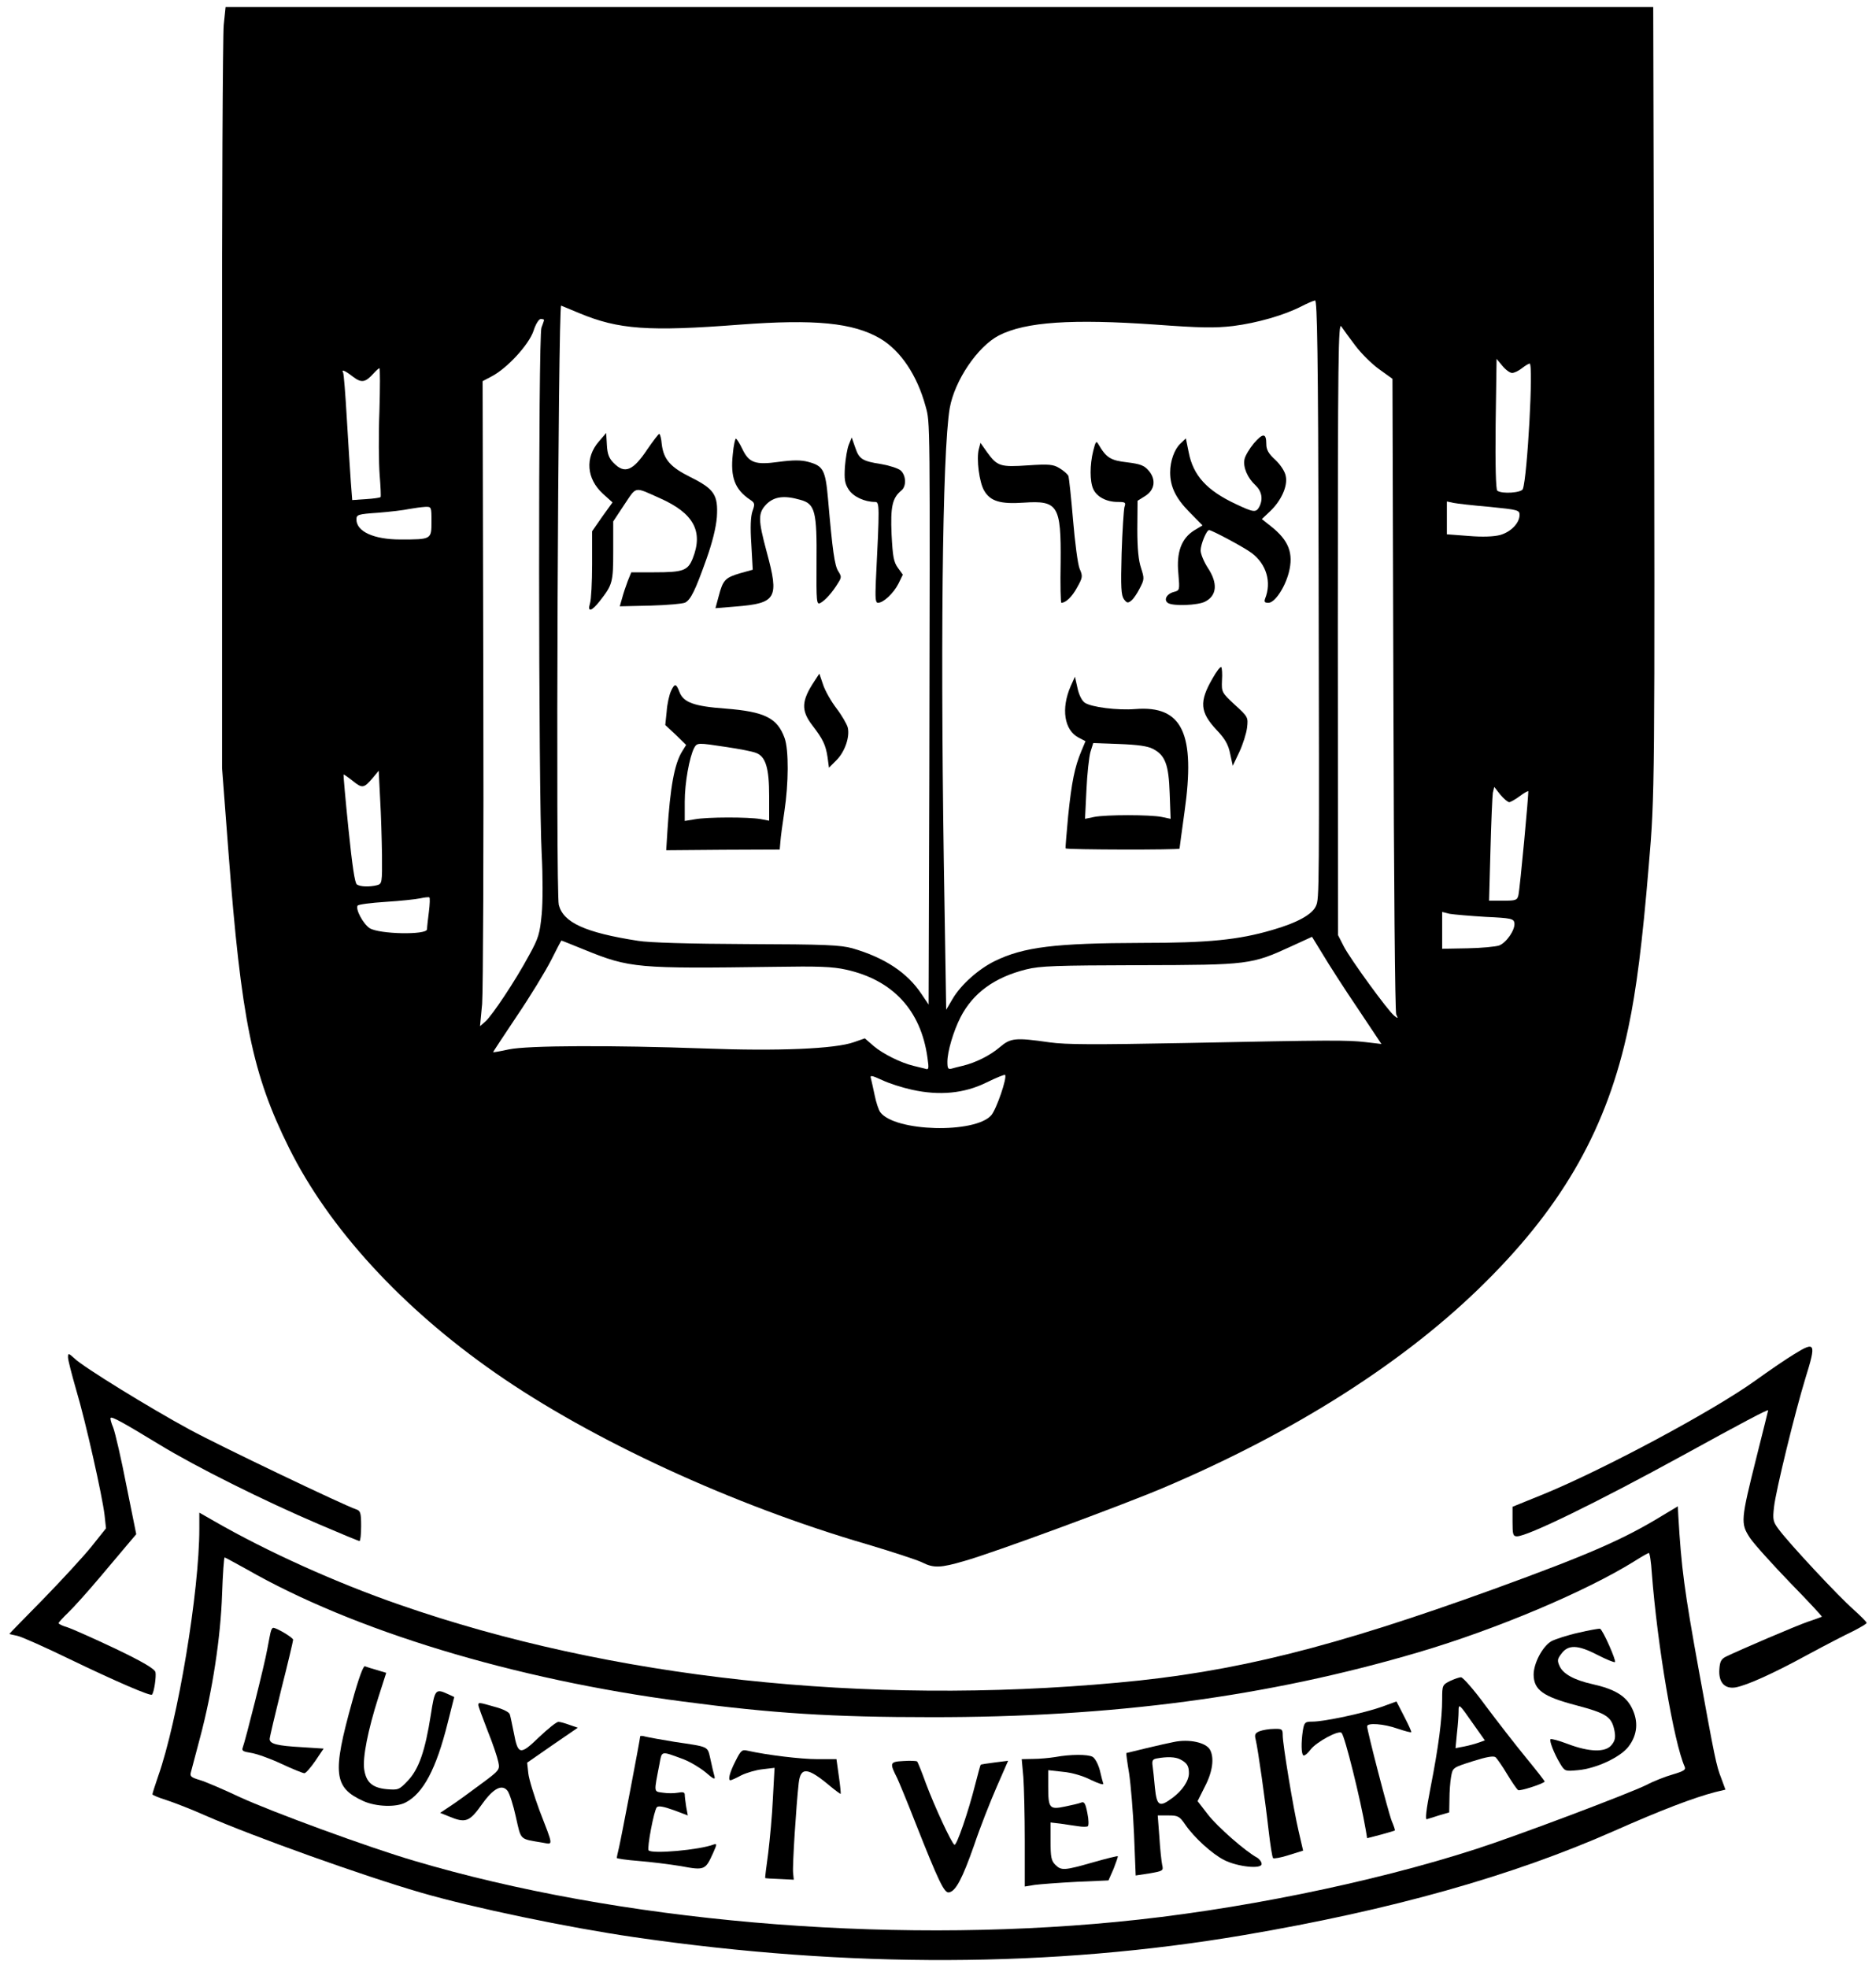 <?xml version="1.0" standalone="no"?>
<!DOCTYPE svg PUBLIC "-//W3C//DTD SVG 20010904//EN"
 "http://www.w3.org/TR/2001/REC-SVG-20010904/DTD/svg10.dtd">
<svg version="1.0" xmlns="http://www.w3.org/2000/svg"
 width="800pt" height="839pt" viewBox="0 0 800 839"
 preserveAspectRatio="xMidYMid meet">

<g transform="translate(0,839) scale(0.1,-0.1)"
fill="#000000" stroke="none">
<path d="M954 8283 c-4 -43 -8 -773 -7 -1623 l0 -1545 27 -355 c55 -721 102
-949 259 -1265 170 -342 481 -681 879 -958 410 -286 1015 -565 1589 -732 107
-32 211 -66 231 -76 49 -25 79 -24 181 6 127 36 666 235 846 311 564 239 1038
541 1377 879 335 333 519 662 608 1084 34 160 60 364 87 691 26 300 26 331 22
2433 l-3 1227 -3044 0 -3044 0 -8 -77z m4669 -2275 c3 -1434 3 -1448 -11
-1480 -15 -36 -79 -72 -187 -103 -143 -42 -272 -55 -555 -55 -370 -1 -505 -17
-629 -78 -69 -34 -144 -101 -179 -161 l-27 -46 -7 430 c-19 1086 -10 1945 22
2135 21 118 119 263 210 310 113 58 312 71 668 46 191 -14 252 -15 330 -6 103
13 218 46 292 84 25 13 51 24 58 25 9 1 13 -227 15 -1101z m-3153 1047 c168
-70 295 -79 686 -49 319 24 482 8 597 -59 88 -52 158 -157 194 -289 20 -72 19
-36 16 -1582 l-3 -969 -31 46 c-60 90 -156 154 -294 194 -52 14 -113 17 -450
18 -244 1 -418 6 -465 14 -225 35 -318 78 -337 153 -14 54 -3 2560 10 2555 7
-3 41 -17 77 -32z m-150 -29 c0 -3 -5 -17 -11 -33 -14 -34 -13 -1990 1 -2244
5 -94 5 -205 0 -257 -8 -82 -13 -101 -54 -175 -58 -108 -157 -256 -186 -282
l-23 -20 9 95 c4 52 7 671 5 1375 l-3 1280 38 20 c66 34 159 135 179 194 9 29
23 51 31 51 8 0 14 -2 14 -4z m3460 -110 c24 -32 70 -78 101 -100 l57 -41 4
-1345 c2 -808 7 -1353 12 -1365 9 -18 8 -19 -9 -5 -28 23 -185 239 -214 294
l-25 49 -1 1309 c0 1167 2 1307 15 1286 8 -12 35 -49 60 -82z m668 -116 c10 0
28 9 42 20 14 11 29 20 33 20 17 0 -10 -485 -29 -535 -6 -16 -89 -22 -109 -7
-6 4 -9 107 -7 284 l4 278 25 -30 c14 -17 32 -30 41 -30z m-4830 -162 c-4
-101 -3 -223 1 -273 4 -49 6 -92 4 -94 -2 -3 -30 -7 -62 -9 l-59 -4 -6 78 c-3
44 -11 164 -17 269 -6 104 -13 193 -16 197 -9 15 9 8 42 -18 37 -28 53 -25 89
15 11 12 21 21 24 21 3 0 3 -82 0 -182z m4735 -409 c120 -12 127 -14 127 -34
0 -35 -37 -73 -83 -86 -27 -7 -75 -9 -134 -4 l-93 7 0 70 0 70 28 -6 c15 -3
84 -11 155 -17z m-4513 -63 c0 -76 0 -76 -133 -76 -113 0 -187 34 -187 85 0
21 6 23 93 29 50 4 110 11 132 16 22 4 52 8 68 9 27 1 27 0 27 -63z m-211
-1422 c1 -118 0 -122 -21 -128 -32 -8 -71 -7 -86 3 -9 5 -20 81 -36 237 -13
126 -22 230 -21 232 1 1 19 -11 40 -28 40 -32 47 -31 85 14 l25 30 6 -120 c4
-65 7 -174 8 -240z m4807 226 c5 0 25 11 44 25 18 14 35 23 37 22 3 -4 -35
-413 -42 -444 -5 -21 -11 -23 -65 -23 l-60 0 6 218 c3 119 8 228 10 242 l6 25
26 -33 c15 -18 32 -32 38 -32z m-4607 -467 c-4 -32 -8 -65 -8 -75 -1 -25 -205
-21 -245 5 -28 19 -61 81 -51 96 3 5 57 12 120 16 63 4 129 11 147 15 18 4 36
6 39 4 3 -2 2 -29 -2 -61z m4506 -22 c110 -5 120 -8 123 -26 4 -29 -34 -84
-65 -96 -15 -5 -75 -11 -135 -12 l-108 -2 0 78 0 79 32 -8 c18 -3 87 -9 153
-13z m-546 -389 l102 -153 -68 8 c-79 9 -140 9 -777 -4 -378 -7 -499 -7 -570
3 -147 21 -166 19 -213 -21 -41 -35 -103 -66 -158 -79 -16 -4 -38 -9 -47 -12
-15 -4 -18 1 -18 29 0 43 25 129 56 190 53 103 144 170 280 204 60 15 126 17
484 18 467 1 476 2 650 82 l85 39 46 -75 c25 -42 91 -145 148 -229z m-3297
249 c194 -79 225 -81 813 -73 183 3 245 1 303 -12 199 -44 319 -173 347 -375
7 -49 6 -53 -11 -47 -11 3 -32 8 -49 12 -54 13 -130 51 -169 84 l-38 33 -46
-16 c-80 -29 -326 -39 -639 -27 -393 14 -753 13 -833 -4 -36 -8 -66 -13 -67
-12 -1 1 45 70 101 154 57 84 122 191 146 238 23 46 43 84 44 84 2 0 46 -18
98 -39z m1397 -597 c117 -26 223 -16 318 31 41 20 77 35 79 32 10 -10 -37
-147 -59 -172 -70 -79 -411 -70 -473 13 -7 9 -18 42 -24 72 -6 30 -14 63 -16
72 -5 15 2 14 48 -7 29 -14 86 -32 127 -41z"/>
<path d="M5347 6500 c-19 -23 -37 -53 -40 -68 -7 -34 13 -80 47 -111 27 -26
33 -59 16 -92 -14 -25 -24 -24 -100 12 -124 58 -182 122 -201 221 l-12 59 -23
-22 c-26 -24 -44 -75 -44 -123 0 -61 24 -110 81 -168 l57 -58 -35 -21 c-55
-34 -77 -94 -68 -184 6 -72 6 -72 -20 -79 -30 -8 -44 -34 -24 -47 22 -14 127
-10 158 6 51 26 55 79 11 145 -16 25 -30 58 -30 73 0 26 25 87 36 87 12 0 152
-75 182 -98 63 -48 85 -124 57 -194 -5 -14 -2 -18 14 -18 27 0 70 64 87 129
21 82 0 137 -76 197 l-39 31 36 34 c47 45 75 107 66 149 -3 19 -22 48 -44 69
-30 27 -39 44 -39 68 0 47 -14 48 -53 3z"/>
<path d="M4662 6468 c-15 -60 -15 -130 0 -163 15 -33 56 -55 104 -55 33 0 36
-2 29 -22 -3 -13 -9 -102 -12 -198 -4 -145 -2 -178 10 -195 13 -17 17 -17 32
-5 9 7 25 31 36 53 19 37 19 41 5 85 -11 32 -16 82 -16 166 l1 121 32 20 c42
26 48 71 15 109 -19 22 -36 28 -92 35 -70 8 -88 19 -122 77 -9 16 -12 12 -22
-28z"/>
<path d="M4174 6475 c-11 -42 2 -142 23 -177 26 -45 69 -58 169 -51 146 10
159 -12 157 -254 -2 -95 0 -173 3 -173 19 0 46 26 67 65 24 43 25 48 11 80 -8
19 -20 112 -28 207 -8 95 -17 180 -20 189 -4 8 -21 23 -38 33 -26 16 -44 18
-134 12 -118 -8 -131 -4 -174 55 l-29 41 -7 -27z"/>
<path d="M5171 5498 c-58 -100 -54 -144 17 -220 36 -38 50 -62 58 -102 l11
-51 28 59 c15 32 30 79 33 104 5 44 4 46 -52 97 -56 52 -57 54 -55 104 2 28 0
53 -3 57 -4 3 -20 -18 -37 -48z"/>
<path d="M4566 5465 c-42 -96 -28 -188 34 -220 l29 -15 -18 -43 c-28 -67 -41
-130 -56 -276 -7 -75 -12 -137 -11 -138 5 -6 486 -7 486 -1 0 4 10 74 21 155
48 337 -9 456 -210 440 -76 -6 -187 8 -215 27 -12 8 -25 33 -31 62 l-11 49
-18 -40z m351 -268 c52 -27 67 -67 71 -190 l4 -108 -38 8 c-50 10 -238 10
-288 0 l-39 -8 6 123 c3 68 11 140 17 162 l12 38 111 -4 c79 -3 122 -9 144
-21z"/>
<path d="M2554 6508 c-60 -69 -53 -159 17 -223 l41 -37 -44 -61 -43 -62 0
-140 c0 -77 -4 -152 -9 -167 -12 -40 7 -35 42 10 54 69 57 79 57 213 l0 126
47 71 c54 80 40 78 152 28 144 -64 186 -141 140 -257 -21 -52 -41 -59 -164
-59 l-98 0 -15 -37 c-8 -21 -19 -54 -24 -73 l-10 -35 131 3 c72 2 138 8 148
13 24 13 43 52 90 184 26 73 41 134 45 180 6 95 -11 120 -111 170 -87 43 -116
76 -124 141 -2 24 -7 44 -11 44 -3 0 -26 -30 -50 -65 -62 -93 -97 -107 -144
-59 -20 20 -27 38 -29 77 l-3 51 -31 -36z"/>
<path d="M3125 6454 c-11 -99 9 -151 73 -194 21 -14 22 -18 11 -49 -8 -23 -10
-68 -5 -142 l6 -108 -54 -15 c-64 -19 -73 -29 -91 -97 l-14 -52 85 7 c176 14
187 35 134 231 -38 141 -38 168 -1 206 33 32 75 38 144 18 63 -17 71 -49 69
-267 -1 -168 0 -181 16 -173 21 11 52 46 75 84 16 25 16 29 2 51 -16 24 -25
89 -44 309 -11 123 -20 141 -85 158 -30 8 -63 8 -124 0 -101 -14 -128 -5 -157
56 -11 23 -23 42 -27 43 -3 0 -10 -30 -13 -66z"/>
<path d="M3620 6495 c-7 -16 -14 -59 -17 -95 -3 -53 -1 -71 16 -97 19 -30 67
-53 113 -53 19 0 19 -16 3 -337 -3 -73 -2 -93 9 -93 23 0 66 40 87 81 l19 39
-21 29 c-18 25 -22 47 -27 143 -5 118 3 155 42 187 22 18 20 64 -3 85 -10 9
-47 21 -81 27 -83 13 -96 21 -113 71 l-15 43 -12 -30z"/>
<path d="M3473 5486 c-55 -83 -58 -124 -10 -187 47 -61 58 -85 66 -137 l6 -45
32 32 c36 36 58 100 48 140 -4 14 -25 51 -48 81 -23 30 -49 76 -57 101 l-16
47 -21 -32z"/>
<path d="M2861 5443 c-7 -16 -16 -54 -18 -86 l-6 -58 45 -42 44 -43 -18 -29
c-32 -53 -50 -150 -62 -340 l-5 -80 242 2 242 1 3 34 c1 18 9 76 17 129 18
119 19 261 1 312 -31 86 -85 113 -253 126 -134 10 -179 26 -196 72 -14 36 -20
36 -36 2z m238 -238 c54 -8 111 -19 125 -25 41 -15 56 -64 56 -184 l0 -105
-37 7 c-51 9 -228 9 -280 -1 l-43 -7 0 82 c0 81 20 190 40 229 13 23 14 23
139 4z"/>
<path d="M7650 2616 c-30 -18 -105 -69 -166 -113 -180 -129 -645 -378 -901
-483 l-133 -54 0 -63 c0 -55 2 -63 19 -63 45 0 342 145 707 345 251 138 364
198 364 192 0 -1 -22 -90 -49 -197 -68 -272 -69 -284 -29 -346 18 -27 96 -113
172 -192 76 -78 137 -143 135 -145 -2 -1 -29 -11 -59 -21 -50 -17 -288 -119
-350 -149 -20 -10 -26 -21 -28 -54 -4 -56 23 -85 70 -77 50 10 158 58 308 140
74 40 161 85 193 100 31 16 57 31 57 35 0 4 -26 30 -57 58 -60 52 -273 280
-318 341 -24 32 -26 41 -20 94 7 68 90 407 134 550 47 151 43 159 -49 102z"/>
<path d="M290 2603 c0 -11 16 -73 35 -139 40 -134 111 -450 121 -534 l6 -56
-63 -79 c-35 -43 -128 -144 -206 -224 -79 -80 -143 -146 -143 -147 0 -1 15 -4
33 -8 17 -3 120 -49 227 -101 193 -93 341 -157 348 -150 9 9 19 78 15 96 -4
14 -52 43 -171 100 -91 43 -183 84 -204 91 -21 6 -38 14 -38 18 0 3 19 24 41
45 23 22 85 91 138 154 53 63 109 129 124 147 l28 33 -42 208 c-22 114 -48
225 -56 246 -9 21 -14 40 -11 42 6 6 52 -19 208 -114 156 -95 442 -238 681
-340 91 -39 168 -71 172 -71 4 0 7 29 7 64 0 56 -3 65 -21 71 -50 16 -583 271
-710 340 -170 92 -454 267 -491 303 -26 24 -28 24 -28 5z"/>
<path d="M7090 1929 c-167 -102 -313 -166 -720 -314 -688 -249 -1106 -354
-1605 -399 -1075 -99 -2161 19 -3060 332 -272 94 -568 228 -792 357 l-63 36 0
-68 c0 -267 -91 -816 -176 -1057 -13 -38 -24 -72 -24 -76 0 -3 26 -14 58 -24
31 -10 107 -39 167 -66 208 -91 672 -257 920 -329 224 -65 628 -149 910 -190
915 -133 1782 -130 2600 9 629 107 1141 251 1576 443 203 90 342 143 435 167
l42 10 -18 49 c-21 53 -28 88 -94 451 -64 352 -76 445 -89 667 l-2 41 -65 -39z
m-46 -246 c24 -312 94 -721 140 -825 6 -13 -3 -19 -50 -33 -32 -9 -83 -29
-113 -45 -75 -37 -552 -217 -726 -273 -445 -144 -1031 -263 -1535 -311 -993
-96 -2126 3 -2995 261 -197 58 -605 208 -742 271 -70 33 -147 66 -171 73 -37
11 -43 16 -38 33 3 12 21 80 40 151 52 196 87 425 93 608 3 86 8 157 11 157 2
0 44 -23 93 -50 457 -262 1142 -470 1859 -564 385 -51 641 -67 1060 -67 774
-1 1436 87 2080 277 332 98 713 259 920 388 30 19 58 35 61 35 4 1 10 -38 13
-86z"/>
<path d="M1156 1438 c-3 -7 -9 -42 -16 -78 -11 -64 -93 -389 -105 -421 -5 -13
2 -17 34 -22 22 -3 80 -23 129 -46 49 -23 94 -41 100 -41 6 0 27 24 47 53 l35
52 -92 6 c-107 6 -138 14 -138 35 0 8 23 104 50 214 28 110 50 204 50 209 0 9
-70 51 -85 51 -3 0 -7 -6 -9 -12z"/>
<path d="M6731 1429 c-46 -10 -97 -27 -115 -36 -38 -22 -76 -94 -76 -143 1
-65 40 -93 180 -130 132 -35 153 -49 165 -110 5 -28 2 -42 -13 -60 -26 -32
-95 -30 -187 5 -37 14 -70 23 -73 20 -6 -6 15 -61 41 -104 20 -33 21 -33 76
-28 78 7 181 55 216 101 38 50 43 108 13 166 -26 51 -74 79 -168 100 -76 17
-124 43 -139 76 -11 24 -10 31 7 53 29 40 70 39 153 -4 39 -20 73 -34 76 -31
6 6 -53 140 -64 142 -4 1 -46 -6 -92 -17z"/>
<path d="M1502 1136 c-86 -308 -79 -367 48 -425 54 -24 139 -27 179 -6 76 39
131 143 180 339 l28 111 -26 12 c-54 25 -57 21 -74 -89 -24 -153 -51 -230 -97
-279 -38 -40 -41 -41 -91 -37 -62 6 -88 30 -96 85 -7 50 16 167 60 305 l34
106 -40 12 c-21 6 -44 13 -51 16 -7 2 -27 -52 -54 -150z"/>
<path d="M6183 1223 c-32 -16 -33 -19 -33 -77 0 -84 -16 -206 -49 -374 -20
-102 -24 -142 -16 -138 7 2 31 10 54 17 l41 12 1 56 c0 31 3 74 7 96 7 39 7
39 92 66 60 19 89 24 98 17 6 -6 29 -38 49 -72 20 -33 41 -64 47 -68 7 -5 102
25 113 36 2 1 -34 47 -80 103 -45 55 -122 154 -172 221 -49 67 -97 122 -105
121 -8 0 -30 -8 -47 -16z m101 -185 l48 -68 -25 -9 c-14 -5 -42 -13 -63 -17
l-37 -7 6 63 c4 35 7 77 7 93 0 36 1 35 64 -55z"/>
<path d="M5892 1113 c-73 -26 -244 -63 -295 -63 -32 0 -35 -3 -41 -37 -8 -53
-7 -101 2 -107 5 -3 19 9 31 25 24 32 120 84 132 71 14 -14 81 -284 103 -413
l6 -36 58 15 c31 9 58 16 60 18 2 1 -4 19 -13 40 -15 38 -105 385 -105 404 0
16 71 11 130 -10 30 -10 56 -17 58 -15 2 2 -12 32 -30 67 l-33 64 -63 -23z"/>
<path d="M2040 1120 c0 -5 18 -54 39 -108 22 -54 42 -114 46 -134 7 -34 6 -35
-82 -100 -48 -36 -105 -77 -127 -91 l-39 -26 37 -15 c72 -30 88 -24 143 54 48
67 85 85 108 54 8 -11 24 -60 35 -111 23 -101 14 -92 114 -109 46 -8 47 -19
-14 139 -22 60 -44 130 -47 156 l-5 46 108 75 108 74 -35 12 c-19 7 -40 13
-47 13 -8 1 -45 -29 -83 -65 -81 -78 -90 -77 -108 19 -7 34 -14 69 -17 78 -2
9 -29 23 -64 32 -70 20 -70 20 -70 7z"/>
<path d="M5371 1009 c-19 -8 -22 -14 -16 -37 9 -37 40 -254 55 -387 7 -60 15
-113 19 -117 3 -3 34 2 67 13 l61 19 -19 82 c-23 98 -68 371 -68 410 0 26 -3
28 -37 27 -21 0 -49 -5 -62 -10z"/>
<path d="M2730 987 c0 -10 -81 -434 -90 -472 -5 -22 -10 -43 -10 -46 0 -3 42
-9 93 -13 50 -4 132 -14 180 -22 102 -19 105 -17 138 56 17 38 17 41 2 36 -60
-23 -261 -41 -277 -25 -8 8 23 172 35 184 7 7 29 3 71 -12 l61 -23 -7 38 c-3
20 -6 43 -6 51 0 10 -8 12 -29 8 -16 -3 -45 -3 -64 0 -40 6 -39 -3 -15 121 11
59 4 58 104 21 28 -11 70 -36 94 -56 32 -28 41 -32 37 -17 -3 10 -11 43 -17
72 -14 59 -2 53 -155 76 -55 9 -110 19 -122 22 -13 4 -23 4 -23 1z"/>
<path d="M5005 963 c-38 -7 -200 -46 -202 -47 -1 -1 4 -40 12 -87 7 -47 17
-164 21 -260 l7 -175 59 9 c57 10 60 11 54 36 -3 14 -9 68 -12 119 l-7 92 45
0 c41 0 48 -3 73 -40 38 -55 114 -124 165 -150 57 -29 160 -40 160 -17 0 9 -9
21 -19 27 -49 26 -170 132 -210 184 l-44 57 31 62 c33 63 41 122 22 157 -17
31 -89 47 -155 33z m28 -74 c29 -15 37 -28 37 -59 0 -32 -28 -74 -70 -105 -56
-42 -67 -35 -75 43 -3 37 -8 79 -10 94 -3 21 0 28 18 31 43 8 79 7 100 -4z"/>
<path d="M3136 881 c-24 -47 -33 -81 -21 -81 3 0 24 9 46 21 22 11 63 23 91
26 l51 6 -7 -129 c-3 -71 -13 -176 -20 -234 -8 -58 -14 -106 -13 -107 1 -1 29
-3 62 -4 l60 -3 -3 30 c-3 30 13 284 24 382 8 70 38 68 134 -13 23 -19 44 -34
45 -33 1 2 -2 36 -8 76 l-10 72 -81 0 c-70 0 -212 17 -298 36 -24 6 -29 1 -52
-45z"/>
<path d="M4500 899 c-25 -4 -67 -8 -94 -8 l-49 -1 7 -77 c3 -42 6 -164 6 -271
l0 -195 43 7 c23 3 103 9 178 13 l136 6 22 50 c11 28 19 52 18 53 -2 2 -50
-10 -106 -26 -123 -35 -135 -36 -161 -10 -17 17 -20 33 -20 100 l0 80 43 -5
c23 -4 57 -8 75 -11 18 -3 36 -3 41 0 4 3 4 28 -2 56 -8 41 -13 50 -26 45 -9
-4 -40 -11 -69 -17 -67 -14 -72 -8 -72 86 l0 69 63 -7 c36 -3 85 -17 118 -34
31 -15 55 -23 54 -17 -2 5 -9 32 -15 58 -7 26 -21 52 -31 57 -20 11 -94 11
-159 -1z"/>
<path d="M3852 882 c-58 -3 -59 -8 -26 -73 7 -15 43 -101 78 -191 100 -253
123 -300 143 -296 29 5 57 59 107 201 25 75 69 186 96 248 l49 112 -56 -7
c-31 -4 -59 -8 -61 -10 -2 -3 -12 -40 -23 -83 -30 -119 -80 -264 -89 -258 -13
8 -85 164 -121 260 -18 50 -35 92 -38 95 -3 3 -30 4 -59 2z"/>
</g>
</svg>
